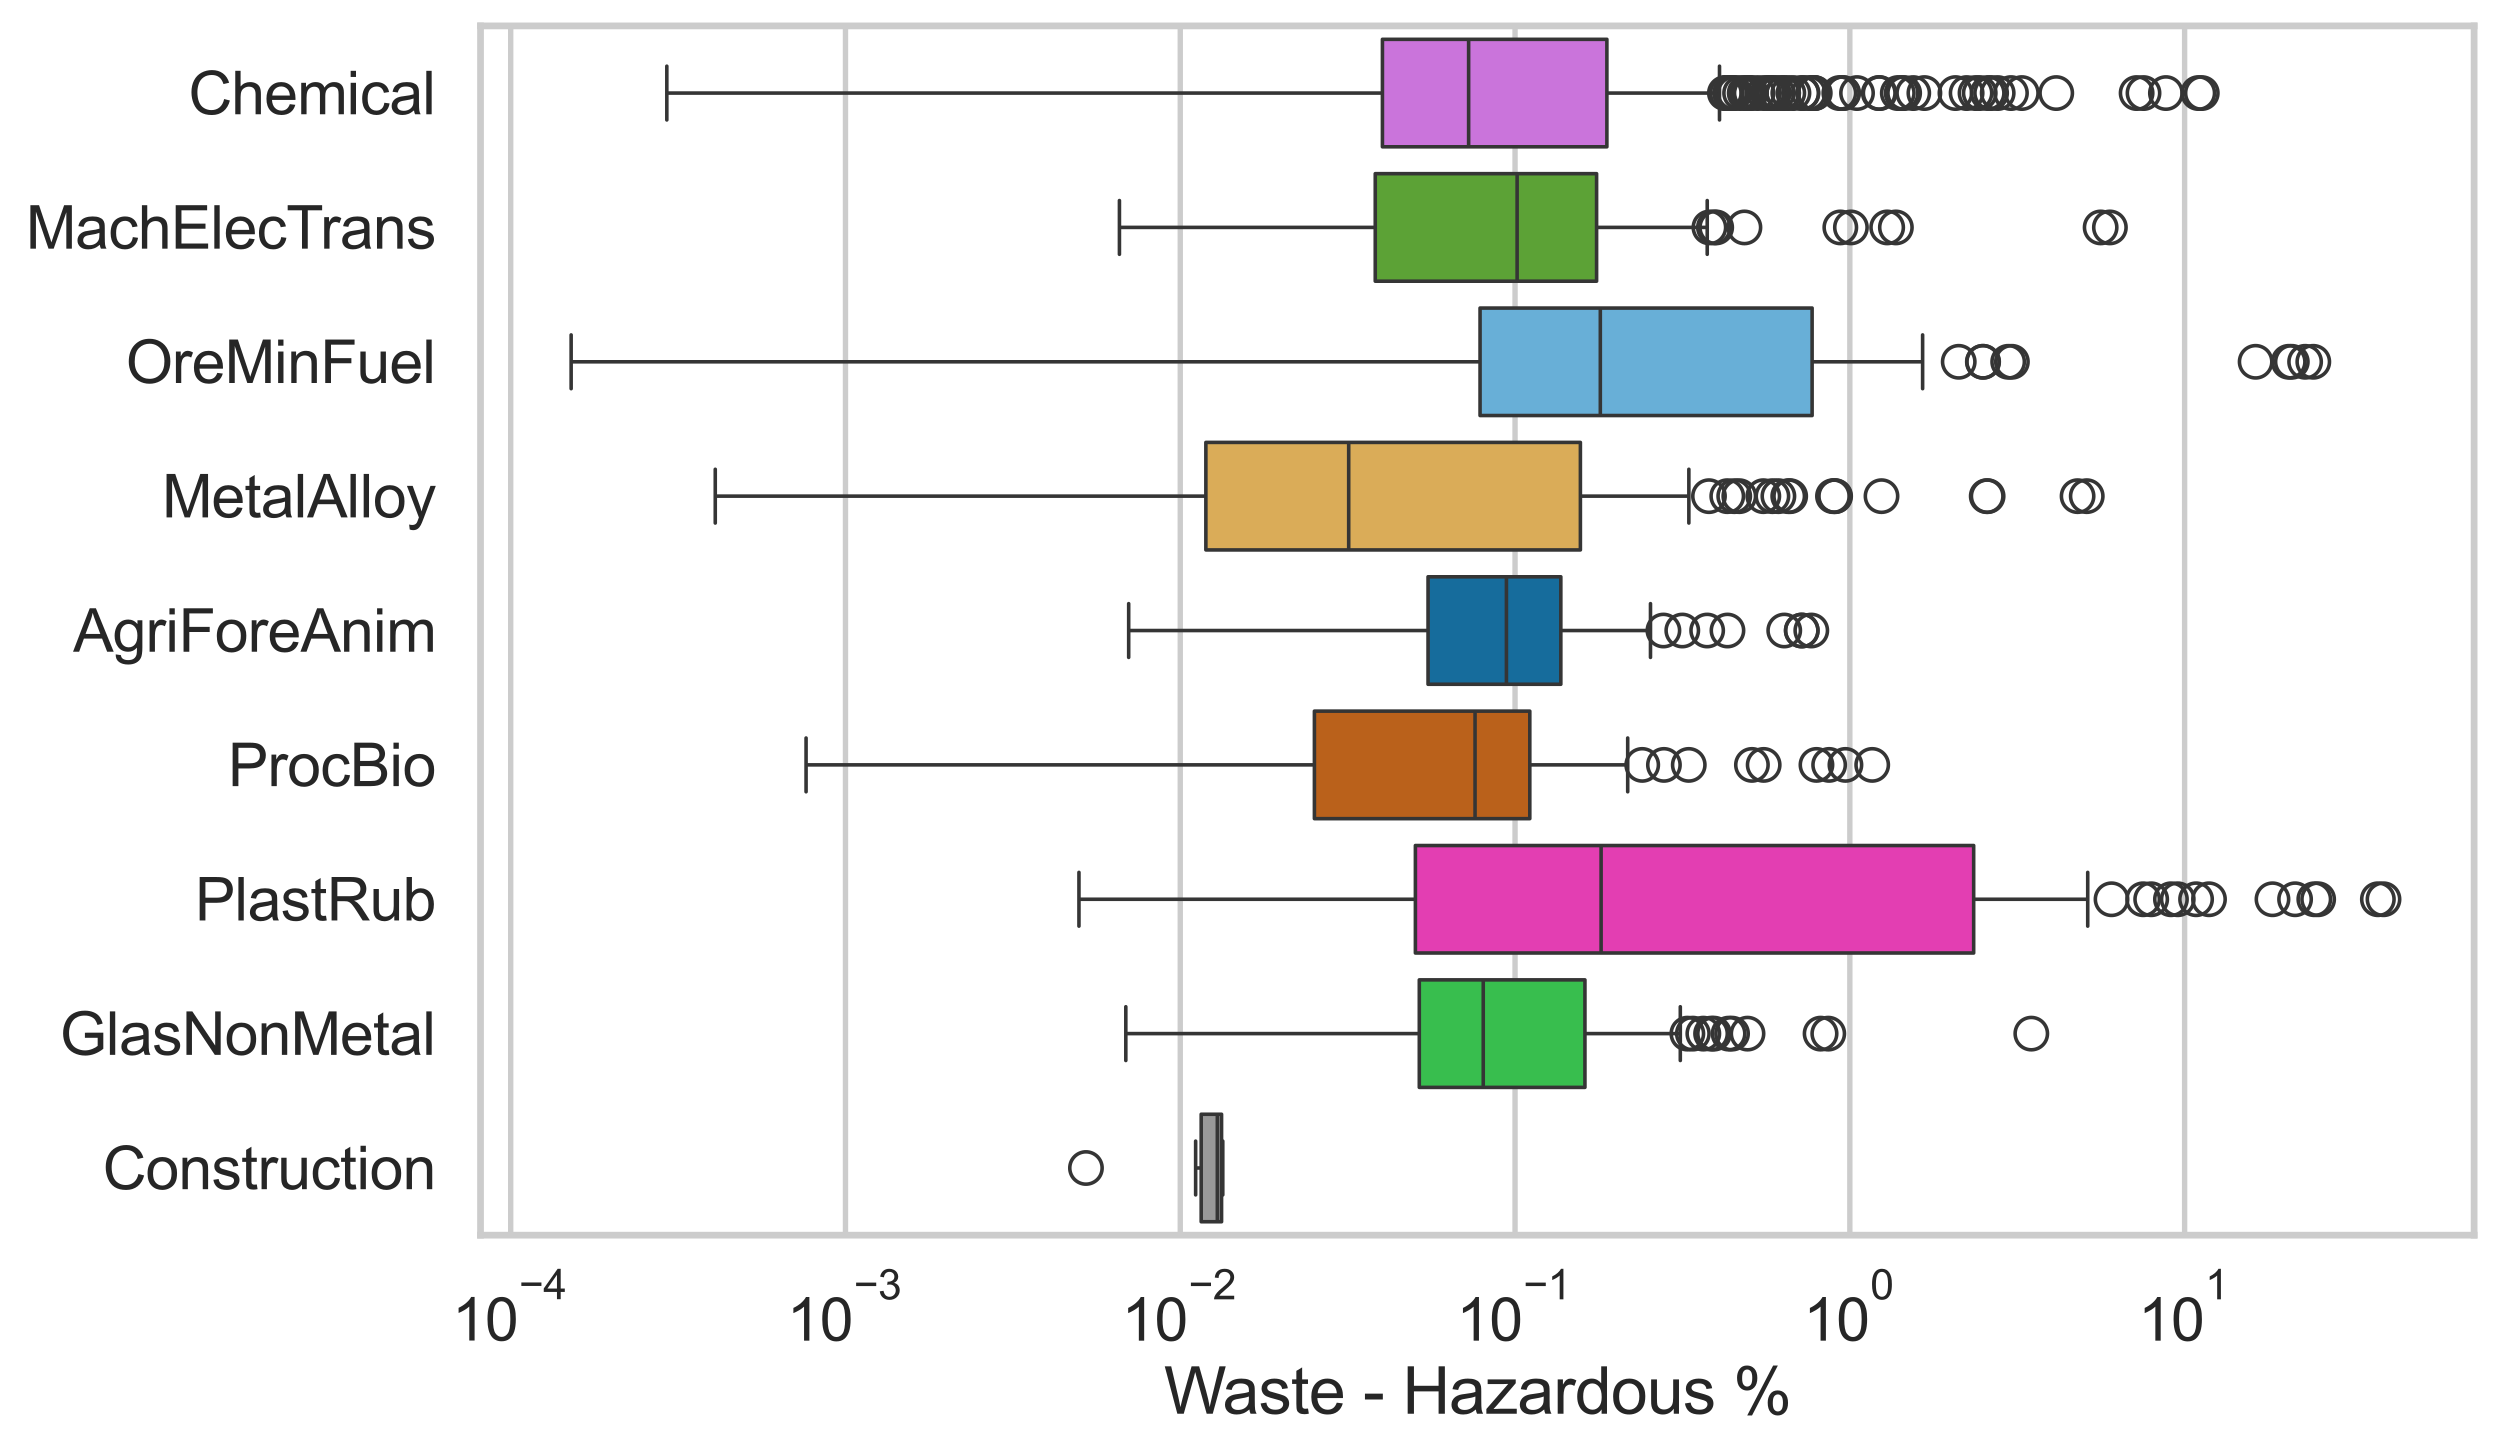 <?xml version="1.0" encoding="utf-8" standalone="no"?>
<!DOCTYPE svg PUBLIC "-//W3C//DTD SVG 1.1//EN"
  "http://www.w3.org/Graphics/SVG/1.1/DTD/svg11.dtd">
<svg xmlns:xlink="http://www.w3.org/1999/xlink" width="695.577pt" height="404.121pt" viewBox="0 0 695.577 404.121" xmlns="http://www.w3.org/2000/svg" version="1.1">
 <defs>
  <style type="text/css">*{stroke-linejoin: round; stroke-linecap: butt}</style>
 </defs>
 <g id="figure_1">
  <g id="patch_1">
   <path d="M 0 404.121 
L 695.577 404.121 
L 695.577 0 
L 0 0 
z
" style="fill: #ffffff"/>
  </g>
  <g id="axes_1">
   <g id="patch_2">
    <path d="M 133.697 343.665 
L 688.377 343.665 
L 688.377 7.2 
L 133.697 7.2 
z
" style="fill: #ffffff"/>
   </g>
   <g id="matplotlib.axis_1">
    <g id="xtick_1">
     <g id="line2d_1">
      <path d="M 142.09 343.665 
L 142.09 7.2 
" clip-path="url(#p2117c13303)" style="fill: none; stroke: #cccccc; stroke-width: 1.5; stroke-linecap: round"/>
     </g>
     <g id="text_1">
      <!-- $\mathdefault{10^{-4}}$ -->
      <g style="fill: #262626" transform="translate(125.755 373.015) scale(0.165 -0.165)">
       <defs>
        <path id="ArialMT-31" d="M 2384 0 
L 1822 0 
L 1822 3584 
Q 1619 3391 1289 3197 
Q 959 3003 697 2906 
L 697 3450 
Q 1169 3672 1522 3987 
Q 1875 4303 2022 4600 
L 2384 4600 
L 2384 0 
z
" transform="scale(0.016)"/>
        <path id="ArialMT-30" d="M 266 2259 
Q 266 3072 433 3567 
Q 600 4063 929 4331 
Q 1259 4600 1759 4600 
Q 2128 4600 2406 4451 
Q 2684 4303 2865 4023 
Q 3047 3744 3150 3342 
Q 3253 2941 3253 2259 
Q 3253 1453 3087 958 
Q 2922 463 2592 192 
Q 2263 -78 1759 -78 
Q 1097 -78 719 397 
Q 266 969 266 2259 
z
M 844 2259 
Q 844 1131 1108 757 
Q 1372 384 1759 384 
Q 2147 384 2411 759 
Q 2675 1134 2675 2259 
Q 2675 3391 2411 3762 
Q 2147 4134 1753 4134 
Q 1366 4134 1134 3806 
Q 844 3388 844 2259 
z
" transform="scale(0.016)"/>
        <path id="ArialMT-2212" d="M 3381 1997 
L 356 1997 
L 356 2522 
L 3381 2522 
L 3381 1997 
z
" transform="scale(0.016)"/>
        <path id="ArialMT-34" d="M 2069 0 
L 2069 1097 
L 81 1097 
L 81 1613 
L 2172 4581 
L 2631 4581 
L 2631 1613 
L 3250 1613 
L 3250 1097 
L 2631 1097 
L 2631 0 
L 2069 0 
z
M 2069 1613 
L 2069 3678 
L 634 1613 
L 2069 1613 
z
" transform="scale(0.016)"/>
       </defs>
       <use xlink:href="#ArialMT-31" transform="translate(0 0.202)"/>
       <use xlink:href="#ArialMT-30" transform="translate(55.615 0.202)"/>
       <use xlink:href="#ArialMT-2212" transform="translate(112.973 69.895) scale(0.7)"/>
       <use xlink:href="#ArialMT-34" transform="translate(153.852 69.895) scale(0.7)"/>
      </g>
     </g>
    </g>
    <g id="xtick_2">
     <g id="line2d_2">
      <path d="M 235.237 343.665 
L 235.237 7.2 
" clip-path="url(#p2117c13303)" style="fill: none; stroke: #cccccc; stroke-width: 1.5; stroke-linecap: round"/>
     </g>
     <g id="text_2">
      <!-- $\mathdefault{10^{-3}}$ -->
      <g style="fill: #262626" transform="translate(218.902 373.18) scale(0.165 -0.165)">
       <defs>
        <path id="ArialMT-33" d="M 269 1209 
L 831 1284 
Q 928 806 1161 595 
Q 1394 384 1728 384 
Q 2125 384 2398 659 
Q 2672 934 2672 1341 
Q 2672 1728 2419 1979 
Q 2166 2231 1775 2231 
Q 1616 2231 1378 2169 
L 1441 2663 
Q 1497 2656 1531 2656 
Q 1891 2656 2178 2843 
Q 2466 3031 2466 3422 
Q 2466 3731 2256 3934 
Q 2047 4138 1716 4138 
Q 1388 4138 1169 3931 
Q 950 3725 888 3313 
L 325 3413 
Q 428 3978 793 4289 
Q 1159 4600 1703 4600 
Q 2078 4600 2393 4439 
Q 2709 4278 2876 4000 
Q 3044 3722 3044 3409 
Q 3044 3113 2884 2869 
Q 2725 2625 2413 2481 
Q 2819 2388 3044 2092 
Q 3269 1797 3269 1353 
Q 3269 753 2831 336 
Q 2394 -81 1725 -81 
Q 1122 -81 723 278 
Q 325 638 269 1209 
z
" transform="scale(0.016)"/>
       </defs>
       <use xlink:href="#ArialMT-31" transform="translate(0 0.994)"/>
       <use xlink:href="#ArialMT-30" transform="translate(55.615 0.994)"/>
       <use xlink:href="#ArialMT-2212" transform="translate(112.973 70.688) scale(0.7)"/>
       <use xlink:href="#ArialMT-33" transform="translate(153.852 70.688) scale(0.7)"/>
      </g>
     </g>
    </g>
    <g id="xtick_3">
     <g id="line2d_3">
      <path d="M 328.385 343.665 
L 328.385 7.2 
" clip-path="url(#p2117c13303)" style="fill: none; stroke: #cccccc; stroke-width: 1.5; stroke-linecap: round"/>
     </g>
     <g id="text_3">
      <!-- $\mathdefault{10^{-2}}$ -->
      <g style="fill: #262626" transform="translate(312.05 373.18) scale(0.165 -0.165)">
       <defs>
        <path id="ArialMT-32" d="M 3222 541 
L 3222 0 
L 194 0 
Q 188 203 259 391 
Q 375 700 629 1000 
Q 884 1300 1366 1694 
Q 2113 2306 2375 2664 
Q 2638 3022 2638 3341 
Q 2638 3675 2398 3904 
Q 2159 4134 1775 4134 
Q 1369 4134 1125 3890 
Q 881 3647 878 3216 
L 300 3275 
Q 359 3922 746 4261 
Q 1134 4600 1788 4600 
Q 2447 4600 2831 4234 
Q 3216 3869 3216 3328 
Q 3216 3053 3103 2787 
Q 2991 2522 2730 2228 
Q 2469 1934 1863 1422 
Q 1356 997 1212 845 
Q 1069 694 975 541 
L 3222 541 
z
" transform="scale(0.016)"/>
       </defs>
       <use xlink:href="#ArialMT-31" transform="translate(0 0.994)"/>
       <use xlink:href="#ArialMT-30" transform="translate(55.615 0.994)"/>
       <use xlink:href="#ArialMT-2212" transform="translate(112.973 70.688) scale(0.7)"/>
       <use xlink:href="#ArialMT-32" transform="translate(153.852 70.688) scale(0.7)"/>
      </g>
     </g>
    </g>
    <g id="xtick_4">
     <g id="line2d_4">
      <path d="M 421.533 343.665 
L 421.533 7.2 
" clip-path="url(#p2117c13303)" style="fill: none; stroke: #cccccc; stroke-width: 1.5; stroke-linecap: round"/>
     </g>
     <g id="text_4">
      <!-- $\mathdefault{10^{-1}}$ -->
      <g style="fill: #262626" transform="translate(405.198 373.18) scale(0.165 -0.165)">
       <use xlink:href="#ArialMT-31" transform="translate(0 0.994)"/>
       <use xlink:href="#ArialMT-30" transform="translate(55.615 0.994)"/>
       <use xlink:href="#ArialMT-2212" transform="translate(112.973 70.688) scale(0.7)"/>
       <use xlink:href="#ArialMT-31" transform="translate(153.852 70.688) scale(0.7)"/>
      </g>
     </g>
    </g>
    <g id="xtick_5">
     <g id="line2d_5">
      <path d="M 514.68 343.665 
L 514.68 7.2 
" clip-path="url(#p2117c13303)" style="fill: none; stroke: #cccccc; stroke-width: 1.5; stroke-linecap: round"/>
     </g>
     <g id="text_5">
      <!-- $\mathdefault{10^{0}}$ -->
      <g style="fill: #262626" transform="translate(501.728 373.18) scale(0.165 -0.165)">
       <use xlink:href="#ArialMT-31" transform="translate(0 0.994)"/>
       <use xlink:href="#ArialMT-30" transform="translate(55.615 0.994)"/>
       <use xlink:href="#ArialMT-30" transform="translate(112.973 70.688) scale(0.7)"/>
      </g>
     </g>
    </g>
    <g id="xtick_6">
     <g id="line2d_6">
      <path d="M 607.828 343.665 
L 607.828 7.2 
" clip-path="url(#p2117c13303)" style="fill: none; stroke: #cccccc; stroke-width: 1.5; stroke-linecap: round"/>
     </g>
     <g id="text_6">
      <!-- $\mathdefault{10^{1}}$ -->
      <g style="fill: #262626" transform="translate(594.876 373.18) scale(0.165 -0.165)">
       <use xlink:href="#ArialMT-31" transform="translate(0 0.994)"/>
       <use xlink:href="#ArialMT-30" transform="translate(55.615 0.994)"/>
       <use xlink:href="#ArialMT-31" transform="translate(112.973 70.688) scale(0.7)"/>
      </g>
     </g>
    </g>
    <g id="xtick_7"/>
    <g id="xtick_8"/>
    <g id="xtick_9"/>
    <g id="xtick_10"/>
    <g id="xtick_11"/>
    <g id="xtick_12"/>
    <g id="xtick_13"/>
    <g id="xtick_14"/>
    <g id="xtick_15"/>
    <g id="xtick_16"/>
    <g id="xtick_17"/>
    <g id="xtick_18"/>
    <g id="xtick_19"/>
    <g id="xtick_20"/>
    <g id="xtick_21"/>
    <g id="xtick_22"/>
    <g id="xtick_23"/>
    <g id="xtick_24"/>
    <g id="xtick_25"/>
    <g id="xtick_26"/>
    <g id="xtick_27"/>
    <g id="xtick_28"/>
    <g id="xtick_29"/>
    <g id="xtick_30"/>
    <g id="xtick_31"/>
    <g id="xtick_32"/>
    <g id="xtick_33"/>
    <g id="xtick_34"/>
    <g id="xtick_35"/>
    <g id="xtick_36"/>
    <g id="xtick_37"/>
    <g id="xtick_38"/>
    <g id="xtick_39"/>
    <g id="xtick_40"/>
    <g id="xtick_41"/>
    <g id="xtick_42"/>
    <g id="xtick_43"/>
    <g id="xtick_44"/>
    <g id="xtick_45"/>
    <g id="xtick_46"/>
    <g id="xtick_47"/>
    <g id="xtick_48"/>
    <g id="xtick_49"/>
    <g id="xtick_50"/>
    <g id="xtick_51"/>
    <g id="xtick_52"/>
    <g id="xtick_53"/>
    <g id="text_7">
     <!-- Waste - Hazardous % -->
     <g style="fill: #262626" transform="translate(323.848 393.344) scale(0.18 -0.18)">
      <defs>
       <path id="ArialMT-57" d="M 1294 0 
L 78 4581 
L 700 4581 
L 1397 1578 
Q 1509 1106 1591 641 
Q 1766 1375 1797 1488 
L 2669 4581 
L 3400 4581 
L 4056 2263 
Q 4303 1400 4413 641 
Q 4500 1075 4641 1638 
L 5359 4581 
L 5969 4581 
L 4713 0 
L 4128 0 
L 3163 3491 
Q 3041 3928 3019 4028 
Q 2947 3713 2884 3491 
L 1913 0 
L 1294 0 
z
" transform="scale(0.016)"/>
       <path id="ArialMT-61" d="M 2588 409 
Q 2275 144 1986 34 
Q 1697 -75 1366 -75 
Q 819 -75 525 192 
Q 231 459 231 875 
Q 231 1119 342 1320 
Q 453 1522 633 1644 
Q 813 1766 1038 1828 
Q 1203 1872 1538 1913 
Q 2219 1994 2541 2106 
Q 2544 2222 2544 2253 
Q 2544 2597 2384 2738 
Q 2169 2928 1744 2928 
Q 1347 2928 1158 2789 
Q 969 2650 878 2297 
L 328 2372 
Q 403 2725 575 2942 
Q 747 3159 1072 3276 
Q 1397 3394 1825 3394 
Q 2250 3394 2515 3294 
Q 2781 3194 2906 3042 
Q 3031 2891 3081 2659 
Q 3109 2516 3109 2141 
L 3109 1391 
Q 3109 606 3145 398 
Q 3181 191 3288 0 
L 2700 0 
Q 2613 175 2588 409 
z
M 2541 1666 
Q 2234 1541 1622 1453 
Q 1275 1403 1131 1340 
Q 988 1278 909 1158 
Q 831 1038 831 891 
Q 831 666 1001 516 
Q 1172 366 1500 366 
Q 1825 366 2078 508 
Q 2331 650 2450 897 
Q 2541 1088 2541 1459 
L 2541 1666 
z
" transform="scale(0.016)"/>
       <path id="ArialMT-73" d="M 197 991 
L 753 1078 
Q 800 744 1014 566 
Q 1228 388 1613 388 
Q 2000 388 2187 545 
Q 2375 703 2375 916 
Q 2375 1106 2209 1216 
Q 2094 1291 1634 1406 
Q 1016 1563 777 1677 
Q 538 1791 414 1992 
Q 291 2194 291 2438 
Q 291 2659 392 2848 
Q 494 3038 669 3163 
Q 800 3259 1026 3326 
Q 1253 3394 1513 3394 
Q 1903 3394 2198 3281 
Q 2494 3169 2634 2976 
Q 2775 2784 2828 2463 
L 2278 2388 
Q 2241 2644 2061 2787 
Q 1881 2931 1553 2931 
Q 1166 2931 1000 2803 
Q 834 2675 834 2503 
Q 834 2394 903 2306 
Q 972 2216 1119 2156 
Q 1203 2125 1616 2013 
Q 2213 1853 2448 1751 
Q 2684 1650 2818 1456 
Q 2953 1263 2953 975 
Q 2953 694 2789 445 
Q 2625 197 2315 61 
Q 2006 -75 1616 -75 
Q 969 -75 630 194 
Q 291 463 197 991 
z
" transform="scale(0.016)"/>
       <path id="ArialMT-74" d="M 1650 503 
L 1731 6 
Q 1494 -44 1306 -44 
Q 1000 -44 831 53 
Q 663 150 594 308 
Q 525 466 525 972 
L 525 2881 
L 113 2881 
L 113 3319 
L 525 3319 
L 525 4141 
L 1084 4478 
L 1084 3319 
L 1650 3319 
L 1650 2881 
L 1084 2881 
L 1084 941 
Q 1084 700 1114 631 
Q 1144 563 1211 522 
Q 1278 481 1403 481 
Q 1497 481 1650 503 
z
" transform="scale(0.016)"/>
       <path id="ArialMT-65" d="M 2694 1069 
L 3275 997 
Q 3138 488 2766 206 
Q 2394 -75 1816 -75 
Q 1088 -75 661 373 
Q 234 822 234 1631 
Q 234 2469 665 2931 
Q 1097 3394 1784 3394 
Q 2450 3394 2872 2941 
Q 3294 2488 3294 1666 
Q 3294 1616 3291 1516 
L 816 1516 
Q 847 969 1125 678 
Q 1403 388 1819 388 
Q 2128 388 2347 550 
Q 2566 713 2694 1069 
z
M 847 1978 
L 2700 1978 
Q 2663 2397 2488 2606 
Q 2219 2931 1791 2931 
Q 1403 2931 1139 2672 
Q 875 2413 847 1978 
z
" transform="scale(0.016)"/>
       <path id="ArialMT-20" transform="scale(0.016)"/>
       <path id="ArialMT-2d" d="M 203 1375 
L 203 1941 
L 1931 1941 
L 1931 1375 
L 203 1375 
z
" transform="scale(0.016)"/>
       <path id="ArialMT-48" d="M 513 0 
L 513 4581 
L 1119 4581 
L 1119 2700 
L 3500 2700 
L 3500 4581 
L 4106 4581 
L 4106 0 
L 3500 0 
L 3500 2159 
L 1119 2159 
L 1119 0 
L 513 0 
z
" transform="scale(0.016)"/>
       <path id="ArialMT-7a" d="M 125 0 
L 125 456 
L 2238 2881 
Q 1878 2863 1603 2863 
L 250 2863 
L 250 3319 
L 2963 3319 
L 2963 2947 
L 1166 841 
L 819 456 
Q 1197 484 1528 484 
L 3063 484 
L 3063 0 
L 125 0 
z
" transform="scale(0.016)"/>
       <path id="ArialMT-72" d="M 416 0 
L 416 3319 
L 922 3319 
L 922 2816 
Q 1116 3169 1280 3281 
Q 1444 3394 1641 3394 
Q 1925 3394 2219 3213 
L 2025 2691 
Q 1819 2813 1613 2813 
Q 1428 2813 1281 2702 
Q 1134 2591 1072 2394 
Q 978 2094 978 1738 
L 978 0 
L 416 0 
z
" transform="scale(0.016)"/>
       <path id="ArialMT-64" d="M 2575 0 
L 2575 419 
Q 2259 -75 1647 -75 
Q 1250 -75 917 144 
Q 584 363 401 755 
Q 219 1147 219 1656 
Q 219 2153 384 2558 
Q 550 2963 881 3178 
Q 1213 3394 1622 3394 
Q 1922 3394 2156 3267 
Q 2391 3141 2538 2938 
L 2538 4581 
L 3097 4581 
L 3097 0 
L 2575 0 
z
M 797 1656 
Q 797 1019 1065 703 
Q 1334 388 1700 388 
Q 2069 388 2326 689 
Q 2584 991 2584 1609 
Q 2584 2291 2321 2609 
Q 2059 2928 1675 2928 
Q 1300 2928 1048 2622 
Q 797 2316 797 1656 
z
" transform="scale(0.016)"/>
       <path id="ArialMT-6f" d="M 213 1659 
Q 213 2581 725 3025 
Q 1153 3394 1769 3394 
Q 2453 3394 2887 2945 
Q 3322 2497 3322 1706 
Q 3322 1066 3130 698 
Q 2938 331 2570 128 
Q 2203 -75 1769 -75 
Q 1072 -75 642 372 
Q 213 819 213 1659 
z
M 791 1659 
Q 791 1022 1069 705 
Q 1347 388 1769 388 
Q 2188 388 2466 706 
Q 2744 1025 2744 1678 
Q 2744 2294 2464 2611 
Q 2184 2928 1769 2928 
Q 1347 2928 1069 2612 
Q 791 2297 791 1659 
z
" transform="scale(0.016)"/>
       <path id="ArialMT-75" d="M 2597 0 
L 2597 488 
Q 2209 -75 1544 -75 
Q 1250 -75 995 37 
Q 741 150 617 320 
Q 494 491 444 738 
Q 409 903 409 1263 
L 409 3319 
L 972 3319 
L 972 1478 
Q 972 1038 1006 884 
Q 1059 663 1231 536 
Q 1403 409 1656 409 
Q 1909 409 2131 539 
Q 2353 669 2445 892 
Q 2538 1116 2538 1541 
L 2538 3319 
L 3100 3319 
L 3100 0 
L 2597 0 
z
" transform="scale(0.016)"/>
       <path id="ArialMT-25" d="M 372 3481 
Q 372 3972 619 4315 
Q 866 4659 1334 4659 
Q 1766 4659 2048 4351 
Q 2331 4044 2331 3447 
Q 2331 2866 2045 2552 
Q 1759 2238 1341 2238 
Q 925 2238 648 2547 
Q 372 2856 372 3481 
z
M 1350 4272 
Q 1141 4272 1002 4090 
Q 863 3909 863 3425 
Q 863 2984 1003 2804 
Q 1144 2625 1350 2625 
Q 1563 2625 1702 2806 
Q 1841 2988 1841 3469 
Q 1841 3913 1700 4092 
Q 1559 4272 1350 4272 
z
M 1353 -169 
L 3859 4659 
L 4316 4659 
L 1819 -169 
L 1353 -169 
z
M 3334 1075 
Q 3334 1569 3581 1911 
Q 3828 2253 4300 2253 
Q 4731 2253 5014 1945 
Q 5297 1638 5297 1041 
Q 5297 459 5011 145 
Q 4725 -169 4303 -169 
Q 3888 -169 3611 142 
Q 3334 453 3334 1075 
z
M 4316 1866 
Q 4103 1866 3964 1684 
Q 3825 1503 3825 1019 
Q 3825 581 3965 400 
Q 4106 219 4313 219 
Q 4528 219 4667 400 
Q 4806 581 4806 1063 
Q 4806 1506 4665 1686 
Q 4525 1866 4316 1866 
z
" transform="scale(0.016)"/>
      </defs>
      <use xlink:href="#ArialMT-57"/>
      <use xlink:href="#ArialMT-61" transform="translate(90.635 0)"/>
      <use xlink:href="#ArialMT-73" transform="translate(146.25 0)"/>
      <use xlink:href="#ArialMT-74" transform="translate(196.25 0)"/>
      <use xlink:href="#ArialMT-65" transform="translate(224.033 0)"/>
      <use xlink:href="#ArialMT-20" transform="translate(279.648 0)"/>
      <use xlink:href="#ArialMT-2d" transform="translate(307.432 0)"/>
      <use xlink:href="#ArialMT-20" transform="translate(340.732 0)"/>
      <use xlink:href="#ArialMT-48" transform="translate(368.516 0)"/>
      <use xlink:href="#ArialMT-61" transform="translate(440.732 0)"/>
      <use xlink:href="#ArialMT-7a" transform="translate(496.348 0)"/>
      <use xlink:href="#ArialMT-61" transform="translate(546.348 0)"/>
      <use xlink:href="#ArialMT-72" transform="translate(601.963 0)"/>
      <use xlink:href="#ArialMT-64" transform="translate(635.264 0)"/>
      <use xlink:href="#ArialMT-6f" transform="translate(690.879 0)"/>
      <use xlink:href="#ArialMT-75" transform="translate(746.494 0)"/>
      <use xlink:href="#ArialMT-73" transform="translate(802.109 0)"/>
      <use xlink:href="#ArialMT-20" transform="translate(852.109 0)"/>
      <use xlink:href="#ArialMT-25" transform="translate(879.893 0)"/>
     </g>
    </g>
   </g>
   <g id="matplotlib.axis_2">
    <g id="ytick_1">
     <g id="text_8">
      <!-- Chemical -->
      <g style="fill: #262626" transform="translate(52.428 31.798) scale(0.165 -0.165)">
       <defs>
        <path id="ArialMT-43" d="M 3763 1606 
L 4369 1453 
Q 4178 706 3683 314 
Q 3188 -78 2472 -78 
Q 1731 -78 1267 223 
Q 803 525 561 1097 
Q 319 1669 319 2325 
Q 319 3041 592 3573 
Q 866 4106 1370 4382 
Q 1875 4659 2481 4659 
Q 3169 4659 3637 4309 
Q 4106 3959 4291 3325 
L 3694 3184 
Q 3534 3684 3231 3912 
Q 2928 4141 2469 4141 
Q 1941 4141 1586 3887 
Q 1231 3634 1087 3207 
Q 944 2781 944 2328 
Q 944 1744 1114 1308 
Q 1284 872 1643 656 
Q 2003 441 2422 441 
Q 2931 441 3284 734 
Q 3638 1028 3763 1606 
z
" transform="scale(0.016)"/>
        <path id="ArialMT-68" d="M 422 0 
L 422 4581 
L 984 4581 
L 984 2938 
Q 1378 3394 1978 3394 
Q 2347 3394 2619 3248 
Q 2891 3103 3008 2847 
Q 3125 2591 3125 2103 
L 3125 0 
L 2563 0 
L 2563 2103 
Q 2563 2525 2380 2717 
Q 2197 2909 1863 2909 
Q 1613 2909 1392 2779 
Q 1172 2650 1078 2428 
Q 984 2206 984 1816 
L 984 0 
L 422 0 
z
" transform="scale(0.016)"/>
        <path id="ArialMT-6d" d="M 422 0 
L 422 3319 
L 925 3319 
L 925 2853 
Q 1081 3097 1340 3245 
Q 1600 3394 1931 3394 
Q 2300 3394 2536 3241 
Q 2772 3088 2869 2813 
Q 3263 3394 3894 3394 
Q 4388 3394 4653 3120 
Q 4919 2847 4919 2278 
L 4919 0 
L 4359 0 
L 4359 2091 
Q 4359 2428 4304 2576 
Q 4250 2725 4106 2815 
Q 3963 2906 3769 2906 
Q 3419 2906 3187 2673 
Q 2956 2441 2956 1928 
L 2956 0 
L 2394 0 
L 2394 2156 
Q 2394 2531 2256 2718 
Q 2119 2906 1806 2906 
Q 1569 2906 1367 2781 
Q 1166 2656 1075 2415 
Q 984 2175 984 1722 
L 984 0 
L 422 0 
z
" transform="scale(0.016)"/>
        <path id="ArialMT-69" d="M 425 3934 
L 425 4581 
L 988 4581 
L 988 3934 
L 425 3934 
z
M 425 0 
L 425 3319 
L 988 3319 
L 988 0 
L 425 0 
z
" transform="scale(0.016)"/>
        <path id="ArialMT-63" d="M 2588 1216 
L 3141 1144 
Q 3050 572 2676 248 
Q 2303 -75 1759 -75 
Q 1078 -75 664 370 
Q 250 816 250 1647 
Q 250 2184 428 2587 
Q 606 2991 970 3192 
Q 1334 3394 1763 3394 
Q 2303 3394 2647 3120 
Q 2991 2847 3088 2344 
L 2541 2259 
Q 2463 2594 2264 2762 
Q 2066 2931 1784 2931 
Q 1359 2931 1093 2626 
Q 828 2322 828 1663 
Q 828 994 1084 691 
Q 1341 388 1753 388 
Q 2084 388 2306 591 
Q 2528 794 2588 1216 
z
" transform="scale(0.016)"/>
        <path id="ArialMT-6c" d="M 409 0 
L 409 4581 
L 972 4581 
L 972 0 
L 409 0 
z
" transform="scale(0.016)"/>
       </defs>
       <use xlink:href="#ArialMT-43"/>
       <use xlink:href="#ArialMT-68" transform="translate(72.217 0)"/>
       <use xlink:href="#ArialMT-65" transform="translate(127.832 0)"/>
       <use xlink:href="#ArialMT-6d" transform="translate(183.447 0)"/>
       <use xlink:href="#ArialMT-69" transform="translate(266.748 0)"/>
       <use xlink:href="#ArialMT-63" transform="translate(288.965 0)"/>
       <use xlink:href="#ArialMT-61" transform="translate(338.965 0)"/>
       <use xlink:href="#ArialMT-6c" transform="translate(394.58 0)"/>
      </g>
     </g>
    </g>
    <g id="ytick_2">
     <g id="text_9">
      <!-- MachElecTrans -->
      <g style="fill: #262626" transform="translate(7.2 69.183) scale(0.165 -0.165)">
       <defs>
        <path id="ArialMT-4d" d="M 475 0 
L 475 4581 
L 1388 4581 
L 2472 1338 
Q 2622 884 2691 659 
Q 2769 909 2934 1394 
L 4031 4581 
L 4847 4581 
L 4847 0 
L 4263 0 
L 4263 3834 
L 2931 0 
L 2384 0 
L 1059 3900 
L 1059 0 
L 475 0 
z
" transform="scale(0.016)"/>
        <path id="ArialMT-45" d="M 506 0 
L 506 4581 
L 3819 4581 
L 3819 4041 
L 1113 4041 
L 1113 2638 
L 3647 2638 
L 3647 2100 
L 1113 2100 
L 1113 541 
L 3925 541 
L 3925 0 
L 506 0 
z
" transform="scale(0.016)"/>
        <path id="ArialMT-54" d="M 1659 0 
L 1659 4041 
L 150 4041 
L 150 4581 
L 3781 4581 
L 3781 4041 
L 2266 4041 
L 2266 0 
L 1659 0 
z
" transform="scale(0.016)"/>
        <path id="ArialMT-6e" d="M 422 0 
L 422 3319 
L 928 3319 
L 928 2847 
Q 1294 3394 1984 3394 
Q 2284 3394 2536 3286 
Q 2788 3178 2913 3003 
Q 3038 2828 3088 2588 
Q 3119 2431 3119 2041 
L 3119 0 
L 2556 0 
L 2556 2019 
Q 2556 2363 2490 2533 
Q 2425 2703 2258 2804 
Q 2091 2906 1866 2906 
Q 1506 2906 1245 2678 
Q 984 2450 984 1813 
L 984 0 
L 422 0 
z
" transform="scale(0.016)"/>
       </defs>
       <use xlink:href="#ArialMT-4d"/>
       <use xlink:href="#ArialMT-61" transform="translate(83.301 0)"/>
       <use xlink:href="#ArialMT-63" transform="translate(138.916 0)"/>
       <use xlink:href="#ArialMT-68" transform="translate(188.916 0)"/>
       <use xlink:href="#ArialMT-45" transform="translate(244.531 0)"/>
       <use xlink:href="#ArialMT-6c" transform="translate(311.23 0)"/>
       <use xlink:href="#ArialMT-65" transform="translate(333.447 0)"/>
       <use xlink:href="#ArialMT-63" transform="translate(389.062 0)"/>
       <use xlink:href="#ArialMT-54" transform="translate(439.062 0)"/>
       <use xlink:href="#ArialMT-72" transform="translate(496.396 0)"/>
       <use xlink:href="#ArialMT-61" transform="translate(529.697 0)"/>
       <use xlink:href="#ArialMT-6e" transform="translate(585.312 0)"/>
       <use xlink:href="#ArialMT-73" transform="translate(640.928 0)"/>
      </g>
     </g>
    </g>
    <g id="ytick_3">
     <g id="text_10">
      <!-- OreMinFuel -->
      <g style="fill: #262626" transform="translate(35.013 106.568) scale(0.165 -0.165)">
       <defs>
        <path id="ArialMT-4f" d="M 309 2231 
Q 309 3372 921 4017 
Q 1534 4663 2503 4663 
Q 3138 4663 3647 4359 
Q 4156 4056 4423 3514 
Q 4691 2972 4691 2284 
Q 4691 1588 4409 1038 
Q 4128 488 3612 205 
Q 3097 -78 2500 -78 
Q 1853 -78 1343 234 
Q 834 547 571 1087 
Q 309 1628 309 2231 
z
M 934 2222 
Q 934 1394 1379 917 
Q 1825 441 2497 441 
Q 3181 441 3623 922 
Q 4066 1403 4066 2288 
Q 4066 2847 3877 3264 
Q 3688 3681 3323 3911 
Q 2959 4141 2506 4141 
Q 1863 4141 1398 3698 
Q 934 3256 934 2222 
z
" transform="scale(0.016)"/>
        <path id="ArialMT-46" d="M 525 0 
L 525 4581 
L 3616 4581 
L 3616 4041 
L 1131 4041 
L 1131 2622 
L 3281 2622 
L 3281 2081 
L 1131 2081 
L 1131 0 
L 525 0 
z
" transform="scale(0.016)"/>
       </defs>
       <use xlink:href="#ArialMT-4f"/>
       <use xlink:href="#ArialMT-72" transform="translate(77.783 0)"/>
       <use xlink:href="#ArialMT-65" transform="translate(111.084 0)"/>
       <use xlink:href="#ArialMT-4d" transform="translate(166.699 0)"/>
       <use xlink:href="#ArialMT-69" transform="translate(250 0)"/>
       <use xlink:href="#ArialMT-6e" transform="translate(272.217 0)"/>
       <use xlink:href="#ArialMT-46" transform="translate(327.832 0)"/>
       <use xlink:href="#ArialMT-75" transform="translate(388.916 0)"/>
       <use xlink:href="#ArialMT-65" transform="translate(444.531 0)"/>
       <use xlink:href="#ArialMT-6c" transform="translate(500.146 0)"/>
      </g>
     </g>
    </g>
    <g id="ytick_4">
     <g id="text_11">
      <!-- MetalAlloy -->
      <g style="fill: #262626" transform="translate(45.088 143.953) scale(0.165 -0.165)">
       <defs>
        <path id="ArialMT-41" d="M -9 0 
L 1750 4581 
L 2403 4581 
L 4278 0 
L 3588 0 
L 3053 1388 
L 1138 1388 
L 634 0 
L -9 0 
z
M 1313 1881 
L 2866 1881 
L 2388 3150 
Q 2169 3728 2063 4100 
Q 1975 3659 1816 3225 
L 1313 1881 
z
" transform="scale(0.016)"/>
        <path id="ArialMT-79" d="M 397 -1278 
L 334 -750 
Q 519 -800 656 -800 
Q 844 -800 956 -737 
Q 1069 -675 1141 -563 
Q 1194 -478 1313 -144 
Q 1328 -97 1363 -6 
L 103 3319 
L 709 3319 
L 1400 1397 
Q 1534 1031 1641 628 
Q 1738 1016 1872 1384 
L 2581 3319 
L 3144 3319 
L 1881 -56 
Q 1678 -603 1566 -809 
Q 1416 -1088 1222 -1217 
Q 1028 -1347 759 -1347 
Q 597 -1347 397 -1278 
z
" transform="scale(0.016)"/>
       </defs>
       <use xlink:href="#ArialMT-4d"/>
       <use xlink:href="#ArialMT-65" transform="translate(83.301 0)"/>
       <use xlink:href="#ArialMT-74" transform="translate(138.916 0)"/>
       <use xlink:href="#ArialMT-61" transform="translate(166.699 0)"/>
       <use xlink:href="#ArialMT-6c" transform="translate(222.314 0)"/>
       <use xlink:href="#ArialMT-41" transform="translate(244.531 0)"/>
       <use xlink:href="#ArialMT-6c" transform="translate(311.23 0)"/>
       <use xlink:href="#ArialMT-6c" transform="translate(333.447 0)"/>
       <use xlink:href="#ArialMT-6f" transform="translate(355.664 0)"/>
       <use xlink:href="#ArialMT-79" transform="translate(411.279 0)"/>
      </g>
     </g>
    </g>
    <g id="ytick_5">
     <g id="text_12">
      <!-- AgriForeAnim -->
      <g style="fill: #262626" transform="translate(20.341 181.337) scale(0.165 -0.165)">
       <defs>
        <path id="ArialMT-67" d="M 319 -275 
L 866 -356 
Q 900 -609 1056 -725 
Q 1266 -881 1628 -881 
Q 2019 -881 2231 -725 
Q 2444 -569 2519 -288 
Q 2563 -116 2559 434 
Q 2191 0 1641 0 
Q 956 0 581 494 
Q 206 988 206 1678 
Q 206 2153 378 2554 
Q 550 2956 876 3175 
Q 1203 3394 1644 3394 
Q 2231 3394 2613 2919 
L 2613 3319 
L 3131 3319 
L 3131 450 
Q 3131 -325 2973 -648 
Q 2816 -972 2473 -1159 
Q 2131 -1347 1631 -1347 
Q 1038 -1347 672 -1080 
Q 306 -813 319 -275 
z
M 784 1719 
Q 784 1066 1043 766 
Q 1303 466 1694 466 
Q 2081 466 2343 764 
Q 2606 1063 2606 1700 
Q 2606 2309 2336 2618 
Q 2066 2928 1684 2928 
Q 1309 2928 1046 2623 
Q 784 2319 784 1719 
z
" transform="scale(0.016)"/>
       </defs>
       <use xlink:href="#ArialMT-41"/>
       <use xlink:href="#ArialMT-67" transform="translate(66.699 0)"/>
       <use xlink:href="#ArialMT-72" transform="translate(122.314 0)"/>
       <use xlink:href="#ArialMT-69" transform="translate(155.615 0)"/>
       <use xlink:href="#ArialMT-46" transform="translate(177.832 0)"/>
       <use xlink:href="#ArialMT-6f" transform="translate(238.916 0)"/>
       <use xlink:href="#ArialMT-72" transform="translate(294.531 0)"/>
       <use xlink:href="#ArialMT-65" transform="translate(327.832 0)"/>
       <use xlink:href="#ArialMT-41" transform="translate(383.447 0)"/>
       <use xlink:href="#ArialMT-6e" transform="translate(450.146 0)"/>
       <use xlink:href="#ArialMT-69" transform="translate(505.762 0)"/>
       <use xlink:href="#ArialMT-6d" transform="translate(527.979 0)"/>
      </g>
     </g>
    </g>
    <g id="ytick_6">
     <g id="text_13">
      <!-- ProcBio -->
      <g style="fill: #262626" transform="translate(63.424 218.722) scale(0.165 -0.165)">
       <defs>
        <path id="ArialMT-50" d="M 494 0 
L 494 4581 
L 2222 4581 
Q 2678 4581 2919 4538 
Q 3256 4481 3484 4323 
Q 3713 4166 3852 3881 
Q 3991 3597 3991 3256 
Q 3991 2672 3619 2267 
Q 3247 1863 2275 1863 
L 1100 1863 
L 1100 0 
L 494 0 
z
M 1100 2403 
L 2284 2403 
Q 2872 2403 3119 2622 
Q 3366 2841 3366 3238 
Q 3366 3525 3220 3729 
Q 3075 3934 2838 4000 
Q 2684 4041 2272 4041 
L 1100 4041 
L 1100 2403 
z
" transform="scale(0.016)"/>
        <path id="ArialMT-42" d="M 469 0 
L 469 4581 
L 2188 4581 
Q 2713 4581 3030 4442 
Q 3347 4303 3526 4014 
Q 3706 3725 3706 3409 
Q 3706 3116 3547 2856 
Q 3388 2597 3066 2438 
Q 3481 2316 3704 2022 
Q 3928 1728 3928 1328 
Q 3928 1006 3792 729 
Q 3656 453 3456 303 
Q 3256 153 2954 76 
Q 2653 0 2216 0 
L 469 0 
z
M 1075 2656 
L 2066 2656 
Q 2469 2656 2644 2709 
Q 2875 2778 2992 2937 
Q 3109 3097 3109 3338 
Q 3109 3566 3000 3739 
Q 2891 3913 2687 3977 
Q 2484 4041 1991 4041 
L 1075 4041 
L 1075 2656 
z
M 1075 541 
L 2216 541 
Q 2509 541 2628 563 
Q 2838 600 2978 687 
Q 3119 775 3209 942 
Q 3300 1109 3300 1328 
Q 3300 1584 3169 1773 
Q 3038 1963 2805 2039 
Q 2572 2116 2134 2116 
L 1075 2116 
L 1075 541 
z
" transform="scale(0.016)"/>
       </defs>
       <use xlink:href="#ArialMT-50"/>
       <use xlink:href="#ArialMT-72" transform="translate(66.699 0)"/>
       <use xlink:href="#ArialMT-6f" transform="translate(100 0)"/>
       <use xlink:href="#ArialMT-63" transform="translate(155.615 0)"/>
       <use xlink:href="#ArialMT-42" transform="translate(205.615 0)"/>
       <use xlink:href="#ArialMT-69" transform="translate(272.314 0)"/>
       <use xlink:href="#ArialMT-6f" transform="translate(294.531 0)"/>
      </g>
     </g>
    </g>
    <g id="ytick_7">
     <g id="text_14">
      <!-- PlastRub -->
      <g style="fill: #262626" transform="translate(54.248 256.107) scale(0.165 -0.165)">
       <defs>
        <path id="ArialMT-52" d="M 503 0 
L 503 4581 
L 2534 4581 
Q 3147 4581 3465 4457 
Q 3784 4334 3975 4021 
Q 4166 3709 4166 3331 
Q 4166 2844 3850 2509 
Q 3534 2175 2875 2084 
Q 3116 1969 3241 1856 
Q 3506 1613 3744 1247 
L 4541 0 
L 3778 0 
L 3172 953 
Q 2906 1366 2734 1584 
Q 2563 1803 2427 1890 
Q 2291 1978 2150 2013 
Q 2047 2034 1813 2034 
L 1109 2034 
L 1109 0 
L 503 0 
z
M 1109 2559 
L 2413 2559 
Q 2828 2559 3062 2645 
Q 3297 2731 3419 2920 
Q 3541 3109 3541 3331 
Q 3541 3656 3305 3865 
Q 3069 4075 2559 4075 
L 1109 4075 
L 1109 2559 
z
" transform="scale(0.016)"/>
        <path id="ArialMT-62" d="M 941 0 
L 419 0 
L 419 4581 
L 981 4581 
L 981 2947 
Q 1338 3394 1891 3394 
Q 2197 3394 2470 3270 
Q 2744 3147 2920 2923 
Q 3097 2700 3197 2384 
Q 3297 2069 3297 1709 
Q 3297 856 2875 390 
Q 2453 -75 1863 -75 
Q 1275 -75 941 416 
L 941 0 
z
M 934 1684 
Q 934 1088 1097 822 
Q 1363 388 1816 388 
Q 2184 388 2453 708 
Q 2722 1028 2722 1663 
Q 2722 2313 2464 2622 
Q 2206 2931 1841 2931 
Q 1472 2931 1203 2611 
Q 934 2291 934 1684 
z
" transform="scale(0.016)"/>
       </defs>
       <use xlink:href="#ArialMT-50"/>
       <use xlink:href="#ArialMT-6c" transform="translate(66.699 0)"/>
       <use xlink:href="#ArialMT-61" transform="translate(88.916 0)"/>
       <use xlink:href="#ArialMT-73" transform="translate(144.531 0)"/>
       <use xlink:href="#ArialMT-74" transform="translate(194.531 0)"/>
       <use xlink:href="#ArialMT-52" transform="translate(222.314 0)"/>
       <use xlink:href="#ArialMT-75" transform="translate(294.531 0)"/>
       <use xlink:href="#ArialMT-62" transform="translate(350.146 0)"/>
      </g>
     </g>
    </g>
    <g id="ytick_8">
     <g id="text_15">
      <!-- GlasNonMetal -->
      <g style="fill: #262626" transform="translate(16.659 293.492) scale(0.165 -0.165)">
       <defs>
        <path id="ArialMT-47" d="M 2638 1797 
L 2638 2334 
L 4578 2338 
L 4578 638 
Q 4131 281 3656 101 
Q 3181 -78 2681 -78 
Q 2006 -78 1454 211 
Q 903 500 622 1047 
Q 341 1594 341 2269 
Q 341 2938 620 3517 
Q 900 4097 1425 4378 
Q 1950 4659 2634 4659 
Q 3131 4659 3532 4498 
Q 3934 4338 4162 4050 
Q 4391 3763 4509 3300 
L 3963 3150 
Q 3859 3500 3706 3700 
Q 3553 3900 3268 4020 
Q 2984 4141 2638 4141 
Q 2222 4141 1919 4014 
Q 1616 3888 1430 3681 
Q 1244 3475 1141 3228 
Q 966 2803 966 2306 
Q 966 1694 1177 1281 
Q 1388 869 1791 669 
Q 2194 469 2647 469 
Q 3041 469 3416 620 
Q 3791 772 3984 944 
L 3984 1797 
L 2638 1797 
z
" transform="scale(0.016)"/>
        <path id="ArialMT-4e" d="M 488 0 
L 488 4581 
L 1109 4581 
L 3516 984 
L 3516 4581 
L 4097 4581 
L 4097 0 
L 3475 0 
L 1069 3600 
L 1069 0 
L 488 0 
z
" transform="scale(0.016)"/>
       </defs>
       <use xlink:href="#ArialMT-47"/>
       <use xlink:href="#ArialMT-6c" transform="translate(77.783 0)"/>
       <use xlink:href="#ArialMT-61" transform="translate(100 0)"/>
       <use xlink:href="#ArialMT-73" transform="translate(155.615 0)"/>
       <use xlink:href="#ArialMT-4e" transform="translate(205.615 0)"/>
       <use xlink:href="#ArialMT-6f" transform="translate(277.832 0)"/>
       <use xlink:href="#ArialMT-6e" transform="translate(333.447 0)"/>
       <use xlink:href="#ArialMT-4d" transform="translate(389.062 0)"/>
       <use xlink:href="#ArialMT-65" transform="translate(472.363 0)"/>
       <use xlink:href="#ArialMT-74" transform="translate(527.979 0)"/>
       <use xlink:href="#ArialMT-61" transform="translate(555.762 0)"/>
       <use xlink:href="#ArialMT-6c" transform="translate(611.377 0)"/>
      </g>
     </g>
    </g>
    <g id="ytick_9">
     <g id="text_16">
      <!-- Construction -->
      <g style="fill: #262626" transform="translate(28.575 330.877) scale(0.165 -0.165)">
       <use xlink:href="#ArialMT-43"/>
       <use xlink:href="#ArialMT-6f" transform="translate(72.217 0)"/>
       <use xlink:href="#ArialMT-6e" transform="translate(127.832 0)"/>
       <use xlink:href="#ArialMT-73" transform="translate(183.447 0)"/>
       <use xlink:href="#ArialMT-74" transform="translate(233.447 0)"/>
       <use xlink:href="#ArialMT-72" transform="translate(261.23 0)"/>
       <use xlink:href="#ArialMT-75" transform="translate(294.531 0)"/>
       <use xlink:href="#ArialMT-63" transform="translate(350.146 0)"/>
       <use xlink:href="#ArialMT-74" transform="translate(400.146 0)"/>
       <use xlink:href="#ArialMT-69" transform="translate(427.93 0)"/>
       <use xlink:href="#ArialMT-6f" transform="translate(450.146 0)"/>
       <use xlink:href="#ArialMT-6e" transform="translate(505.762 0)"/>
      </g>
     </g>
    </g>
   </g>
   <g id="patch_3">
    <path d="M 384.634 10.938 
L 384.634 40.846 
L 447.083 40.846 
L 447.083 10.938 
L 384.634 10.938 
z
" clip-path="url(#p2117c13303)" style="fill: #ca74db; stroke: #353535; stroke-linejoin: miter"/>
   </g>
   <g id="line2d_7">
    <path d="M 384.634 25.892 
L 185.53 25.892 
" clip-path="url(#p2117c13303)" style="fill: none; stroke: #353535"/>
   </g>
   <g id="line2d_8">
    <path d="M 447.083 25.892 
L 478.418 25.892 
" clip-path="url(#p2117c13303)" style="fill: none; stroke: #353535"/>
   </g>
   <g id="line2d_9">
    <path d="M 185.53 18.415 
L 185.53 33.369 
" clip-path="url(#p2117c13303)" style="fill: none; stroke: #353535; stroke-linecap: round"/>
   </g>
   <g id="line2d_10">
    <path d="M 478.418 18.415 
L 478.418 33.369 
" clip-path="url(#p2117c13303)" style="fill: none; stroke: #353535; stroke-linecap: round"/>
   </g>
   <g id="line2d_11">
    <defs>
     <path id="mb7e7d2570d" d="M 0 4.5 
C 1.193 4.5 2.338 4.026 3.182 3.182 
C 4.026 2.338 4.5 1.193 4.5 0 
C 4.5 -1.193 4.026 -2.338 3.182 -3.182 
C 2.338 -4.026 1.193 -4.5 0 -4.5 
C -1.193 -4.5 -2.338 -4.026 -3.182 -3.182 
C -4.026 -2.338 -4.5 -1.193 -4.5 0 
C -4.5 1.193 -4.026 2.338 -3.182 3.182 
C -2.338 4.026 -1.193 4.5 0 4.5 
z
" style="stroke: #353535"/>
    </defs>
    <g clip-path="url(#p2117c13303)">
     <use xlink:href="#mb7e7d2570d" x="602.625" y="25.892" style="fill-opacity: 0; stroke: #353535"/>
     <use xlink:href="#mb7e7d2570d" x="492.356" y="25.892" style="fill-opacity: 0; stroke: #353535"/>
     <use xlink:href="#mb7e7d2570d" x="496.125" y="25.892" style="fill-opacity: 0; stroke: #353535"/>
     <use xlink:href="#mb7e7d2570d" x="482.58" y="25.892" style="fill-opacity: 0; stroke: #353535"/>
     <use xlink:href="#mb7e7d2570d" x="529.789" y="25.892" style="fill-opacity: 0; stroke: #353535"/>
     <use xlink:href="#mb7e7d2570d" x="553.987" y="25.892" style="fill-opacity: 0; stroke: #353535"/>
     <use xlink:href="#mb7e7d2570d" x="488.995" y="25.892" style="fill-opacity: 0; stroke: #353535"/>
     <use xlink:href="#mb7e7d2570d" x="481.362" y="25.892" style="fill-opacity: 0; stroke: #353535"/>
     <use xlink:href="#mb7e7d2570d" x="516.681" y="25.892" style="fill-opacity: 0; stroke: #353535"/>
     <use xlink:href="#mb7e7d2570d" x="555.819" y="25.892" style="fill-opacity: 0; stroke: #353535"/>
     <use xlink:href="#mb7e7d2570d" x="504.414" y="25.892" style="fill-opacity: 0; stroke: #353535"/>
     <use xlink:href="#mb7e7d2570d" x="547.173" y="25.892" style="fill-opacity: 0; stroke: #353535"/>
     <use xlink:href="#mb7e7d2570d" x="549.655" y="25.892" style="fill-opacity: 0; stroke: #353535"/>
     <use xlink:href="#mb7e7d2570d" x="559.512" y="25.892" style="fill-opacity: 0; stroke: #353535"/>
     <use xlink:href="#mb7e7d2570d" x="504.669" y="25.892" style="fill-opacity: 0; stroke: #353535"/>
     <use xlink:href="#mb7e7d2570d" x="529.1" y="25.892" style="fill-opacity: 0; stroke: #353535"/>
     <use xlink:href="#mb7e7d2570d" x="492.821" y="25.892" style="fill-opacity: 0; stroke: #353535"/>
     <use xlink:href="#mb7e7d2570d" x="485.937" y="25.892" style="fill-opacity: 0; stroke: #353535"/>
     <use xlink:href="#mb7e7d2570d" x="501.504" y="25.892" style="fill-opacity: 0; stroke: #353535"/>
     <use xlink:href="#mb7e7d2570d" x="501.44" y="25.892" style="fill-opacity: 0; stroke: #353535"/>
     <use xlink:href="#mb7e7d2570d" x="503.259" y="25.892" style="fill-opacity: 0; stroke: #353535"/>
     <use xlink:href="#mb7e7d2570d" x="611.642" y="25.892" style="fill-opacity: 0; stroke: #353535"/>
     <use xlink:href="#mb7e7d2570d" x="491.762" y="25.892" style="fill-opacity: 0; stroke: #353535"/>
     <use xlink:href="#mb7e7d2570d" x="482.135" y="25.892" style="fill-opacity: 0; stroke: #353535"/>
     <use xlink:href="#mb7e7d2570d" x="494.582" y="25.892" style="fill-opacity: 0; stroke: #353535"/>
     <use xlink:href="#mb7e7d2570d" x="497.567" y="25.892" style="fill-opacity: 0; stroke: #353535"/>
     <use xlink:href="#mb7e7d2570d" x="512.823" y="25.892" style="fill-opacity: 0; stroke: #353535"/>
     <use xlink:href="#mb7e7d2570d" x="486.239" y="25.892" style="fill-opacity: 0; stroke: #353535"/>
     <use xlink:href="#mb7e7d2570d" x="528.027" y="25.892" style="fill-opacity: 0; stroke: #353535"/>
     <use xlink:href="#mb7e7d2570d" x="481.941" y="25.892" style="fill-opacity: 0; stroke: #353535"/>
     <use xlink:href="#mb7e7d2570d" x="532.323" y="25.892" style="fill-opacity: 0; stroke: #353535"/>
     <use xlink:href="#mb7e7d2570d" x="479.92" y="25.892" style="fill-opacity: 0; stroke: #353535"/>
     <use xlink:href="#mb7e7d2570d" x="480.281" y="25.892" style="fill-opacity: 0; stroke: #353535"/>
     <use xlink:href="#mb7e7d2570d" x="535.426" y="25.892" style="fill-opacity: 0; stroke: #353535"/>
     <use xlink:href="#mb7e7d2570d" x="484.147" y="25.892" style="fill-opacity: 0; stroke: #353535"/>
     <use xlink:href="#mb7e7d2570d" x="612.603" y="25.892" style="fill-opacity: 0; stroke: #353535"/>
     <use xlink:href="#mb7e7d2570d" x="485.431" y="25.892" style="fill-opacity: 0; stroke: #353535"/>
     <use xlink:href="#mb7e7d2570d" x="487.108" y="25.892" style="fill-opacity: 0; stroke: #353535"/>
     <use xlink:href="#mb7e7d2570d" x="498.991" y="25.892" style="fill-opacity: 0; stroke: #353535"/>
     <use xlink:href="#mb7e7d2570d" x="504.915" y="25.892" style="fill-opacity: 0; stroke: #353535"/>
     <use xlink:href="#mb7e7d2570d" x="480.424" y="25.892" style="fill-opacity: 0; stroke: #353535"/>
     <use xlink:href="#mb7e7d2570d" x="572.109" y="25.892" style="fill-opacity: 0; stroke: #353535"/>
     <use xlink:href="#mb7e7d2570d" x="496.125" y="25.892" style="fill-opacity: 0; stroke: #353535"/>
     <use xlink:href="#mb7e7d2570d" x="486.336" y="25.892" style="fill-opacity: 0; stroke: #353535"/>
     <use xlink:href="#mb7e7d2570d" x="550.821" y="25.892" style="fill-opacity: 0; stroke: #353535"/>
     <use xlink:href="#mb7e7d2570d" x="544.069" y="25.892" style="fill-opacity: 0; stroke: #353535"/>
     <use xlink:href="#mb7e7d2570d" x="594.473" y="25.892" style="fill-opacity: 0; stroke: #353535"/>
     <use xlink:href="#mb7e7d2570d" x="562.536" y="25.892" style="fill-opacity: 0; stroke: #353535"/>
     <use xlink:href="#mb7e7d2570d" x="493.544" y="25.892" style="fill-opacity: 0; stroke: #353535"/>
     <use xlink:href="#mb7e7d2570d" x="522.953" y="25.892" style="fill-opacity: 0; stroke: #353535"/>
     <use xlink:href="#mb7e7d2570d" x="522.744" y="25.892" style="fill-opacity: 0; stroke: #353535"/>
     <use xlink:href="#mb7e7d2570d" x="490.811" y="25.892" style="fill-opacity: 0; stroke: #353535"/>
     <use xlink:href="#mb7e7d2570d" x="486.958" y="25.892" style="fill-opacity: 0; stroke: #353535"/>
     <use xlink:href="#mb7e7d2570d" x="511.763" y="25.892" style="fill-opacity: 0; stroke: #353535"/>
     <use xlink:href="#mb7e7d2570d" x="596.389" y="25.892" style="fill-opacity: 0; stroke: #353535"/>
     <use xlink:href="#mb7e7d2570d" x="504.664" y="25.892" style="fill-opacity: 0; stroke: #353535"/>
     <use xlink:href="#mb7e7d2570d" x="553.038" y="25.892" style="fill-opacity: 0; stroke: #353535"/>
     <use xlink:href="#mb7e7d2570d" x="512.701" y="25.892" style="fill-opacity: 0; stroke: #353535"/>
     <use xlink:href="#mb7e7d2570d" x="481.813" y="25.892" style="fill-opacity: 0; stroke: #353535"/>
    </g>
   </g>
   <g id="patch_4">
    <path d="M 382.637 48.323 
L 382.637 78.231 
L 444.221 78.231 
L 444.221 48.323 
L 382.637 48.323 
z
" clip-path="url(#p2117c13303)" style="fill: #5ca236; stroke: #353535; stroke-linejoin: miter"/>
   </g>
   <g id="line2d_12">
    <path d="M 382.637 63.277 
L 311.46 63.277 
" clip-path="url(#p2117c13303)" style="fill: none; stroke: #353535"/>
   </g>
   <g id="line2d_13">
    <path d="M 444.221 63.277 
L 475.003 63.277 
" clip-path="url(#p2117c13303)" style="fill: none; stroke: #353535"/>
   </g>
   <g id="line2d_14">
    <path d="M 311.46 55.8 
L 311.46 70.754 
" clip-path="url(#p2117c13303)" style="fill: none; stroke: #353535; stroke-linecap: round"/>
   </g>
   <g id="line2d_15">
    <path d="M 475.003 55.8 
L 475.003 70.754 
" clip-path="url(#p2117c13303)" style="fill: none; stroke: #353535; stroke-linecap: round"/>
   </g>
   <g id="line2d_16">
    <g clip-path="url(#p2117c13303)">
     <use xlink:href="#mb7e7d2570d" x="527.491" y="63.277" style="fill-opacity: 0; stroke: #353535"/>
     <use xlink:href="#mb7e7d2570d" x="477.497" y="63.277" style="fill-opacity: 0; stroke: #353535"/>
     <use xlink:href="#mb7e7d2570d" x="512.036" y="63.277" style="fill-opacity: 0; stroke: #353535"/>
     <use xlink:href="#mb7e7d2570d" x="476.863" y="63.277" style="fill-opacity: 0; stroke: #353535"/>
     <use xlink:href="#mb7e7d2570d" x="587.037" y="63.277" style="fill-opacity: 0; stroke: #353535"/>
     <use xlink:href="#mb7e7d2570d" x="584.462" y="63.277" style="fill-opacity: 0; stroke: #353535"/>
     <use xlink:href="#mb7e7d2570d" x="475.617" y="63.277" style="fill-opacity: 0; stroke: #353535"/>
     <use xlink:href="#mb7e7d2570d" x="485.355" y="63.277" style="fill-opacity: 0; stroke: #353535"/>
     <use xlink:href="#mb7e7d2570d" x="525.074" y="63.277" style="fill-opacity: 0; stroke: #353535"/>
     <use xlink:href="#mb7e7d2570d" x="514.979" y="63.277" style="fill-opacity: 0; stroke: #353535"/>
    </g>
   </g>
   <g id="patch_5">
    <path d="M 411.797 85.708 
L 411.797 115.616 
L 504.186 115.616 
L 504.186 85.708 
L 411.797 85.708 
z
" clip-path="url(#p2117c13303)" style="fill: #68afd7; stroke: #353535; stroke-linejoin: miter"/>
   </g>
   <g id="line2d_17">
    <path d="M 411.797 100.662 
L 158.91 100.662 
" clip-path="url(#p2117c13303)" style="fill: none; stroke: #353535"/>
   </g>
   <g id="line2d_18">
    <path d="M 504.186 100.662 
L 534.932 100.662 
" clip-path="url(#p2117c13303)" style="fill: none; stroke: #353535"/>
   </g>
   <g id="line2d_19">
    <path d="M 158.91 93.185 
L 158.91 108.139 
" clip-path="url(#p2117c13303)" style="fill: none; stroke: #353535; stroke-linecap: round"/>
   </g>
   <g id="line2d_20">
    <path d="M 534.932 93.185 
L 534.932 108.139 
" clip-path="url(#p2117c13303)" style="fill: none; stroke: #353535; stroke-linecap: round"/>
   </g>
   <g id="line2d_21">
    <g clip-path="url(#p2117c13303)">
     <use xlink:href="#mb7e7d2570d" x="643.633" y="100.662" style="fill-opacity: 0; stroke: #353535"/>
     <use xlink:href="#mb7e7d2570d" x="636.79" y="100.662" style="fill-opacity: 0; stroke: #353535"/>
     <use xlink:href="#mb7e7d2570d" x="551.691" y="100.662" style="fill-opacity: 0; stroke: #353535"/>
     <use xlink:href="#mb7e7d2570d" x="559.772" y="100.662" style="fill-opacity: 0; stroke: #353535"/>
     <use xlink:href="#mb7e7d2570d" x="558.739" y="100.662" style="fill-opacity: 0; stroke: #353535"/>
     <use xlink:href="#mb7e7d2570d" x="544.978" y="100.662" style="fill-opacity: 0; stroke: #353535"/>
     <use xlink:href="#mb7e7d2570d" x="627.584" y="100.662" style="fill-opacity: 0; stroke: #353535"/>
     <use xlink:href="#mb7e7d2570d" x="641.354" y="100.662" style="fill-opacity: 0; stroke: #353535"/>
     <use xlink:href="#mb7e7d2570d" x="551.767" y="100.662" style="fill-opacity: 0; stroke: #353535"/>
     <use xlink:href="#mb7e7d2570d" x="637.651" y="100.662" style="fill-opacity: 0; stroke: #353535"/>
    </g>
   </g>
   <g id="patch_6">
    <path d="M 335.508 123.093 
L 335.508 153.001 
L 439.713 153.001 
L 439.713 123.093 
L 335.508 123.093 
z
" clip-path="url(#p2117c13303)" style="fill: #daac58; stroke: #353535; stroke-linejoin: miter"/>
   </g>
   <g id="line2d_22">
    <path d="M 335.508 138.047 
L 199.008 138.047 
" clip-path="url(#p2117c13303)" style="fill: none; stroke: #353535"/>
   </g>
   <g id="line2d_23">
    <path d="M 439.713 138.047 
L 469.893 138.047 
" clip-path="url(#p2117c13303)" style="fill: none; stroke: #353535"/>
   </g>
   <g id="line2d_24">
    <path d="M 199.008 130.57 
L 199.008 145.524 
" clip-path="url(#p2117c13303)" style="fill: none; stroke: #353535; stroke-linecap: round"/>
   </g>
   <g id="line2d_25">
    <path d="M 469.893 130.57 
L 469.893 145.524 
" clip-path="url(#p2117c13303)" style="fill: none; stroke: #353535; stroke-linecap: round"/>
   </g>
   <g id="line2d_26">
    <g clip-path="url(#p2117c13303)">
     <use xlink:href="#mb7e7d2570d" x="498.083" y="138.047" style="fill-opacity: 0; stroke: #353535"/>
     <use xlink:href="#mb7e7d2570d" x="483.931" y="138.047" style="fill-opacity: 0; stroke: #353535"/>
     <use xlink:href="#mb7e7d2570d" x="497.545" y="138.047" style="fill-opacity: 0; stroke: #353535"/>
     <use xlink:href="#mb7e7d2570d" x="510.586" y="138.047" style="fill-opacity: 0; stroke: #353535"/>
     <use xlink:href="#mb7e7d2570d" x="552.77" y="138.047" style="fill-opacity: 0; stroke: #353535"/>
     <use xlink:href="#mb7e7d2570d" x="490.61" y="138.047" style="fill-opacity: 0; stroke: #353535"/>
     <use xlink:href="#mb7e7d2570d" x="493.14" y="138.047" style="fill-opacity: 0; stroke: #353535"/>
     <use xlink:href="#mb7e7d2570d" x="509.992" y="138.047" style="fill-opacity: 0; stroke: #353535"/>
     <use xlink:href="#mb7e7d2570d" x="494.804" y="138.047" style="fill-opacity: 0; stroke: #353535"/>
     <use xlink:href="#mb7e7d2570d" x="553.014" y="138.047" style="fill-opacity: 0; stroke: #353535"/>
     <use xlink:href="#mb7e7d2570d" x="510.438" y="138.047" style="fill-opacity: 0; stroke: #353535"/>
     <use xlink:href="#mb7e7d2570d" x="475.489" y="138.047" style="fill-opacity: 0; stroke: #353535"/>
     <use xlink:href="#mb7e7d2570d" x="480.579" y="138.047" style="fill-opacity: 0; stroke: #353535"/>
     <use xlink:href="#mb7e7d2570d" x="482.519" y="138.047" style="fill-opacity: 0; stroke: #353535"/>
     <use xlink:href="#mb7e7d2570d" x="523.493" y="138.047" style="fill-opacity: 0; stroke: #353535"/>
     <use xlink:href="#mb7e7d2570d" x="580.598" y="138.047" style="fill-opacity: 0; stroke: #353535"/>
     <use xlink:href="#mb7e7d2570d" x="578.049" y="138.047" style="fill-opacity: 0; stroke: #353535"/>
    </g>
   </g>
   <g id="patch_7">
    <path d="M 397.327 160.478 
L 397.327 190.386 
L 434.27 190.386 
L 434.27 160.478 
L 397.327 160.478 
z
" clip-path="url(#p2117c13303)" style="fill: #166c9c; stroke: #353535; stroke-linejoin: miter"/>
   </g>
   <g id="line2d_27">
    <path d="M 397.327 175.432 
L 314.035 175.432 
" clip-path="url(#p2117c13303)" style="fill: none; stroke: #353535"/>
   </g>
   <g id="line2d_28">
    <path d="M 434.27 175.432 
L 459.216 175.432 
" clip-path="url(#p2117c13303)" style="fill: none; stroke: #353535"/>
   </g>
   <g id="line2d_29">
    <path d="M 314.035 167.955 
L 314.035 182.909 
" clip-path="url(#p2117c13303)" style="fill: none; stroke: #353535; stroke-linecap: round"/>
   </g>
   <g id="line2d_30">
    <path d="M 459.216 167.955 
L 459.216 182.909 
" clip-path="url(#p2117c13303)" style="fill: none; stroke: #353535; stroke-linecap: round"/>
   </g>
   <g id="line2d_31">
    <g clip-path="url(#p2117c13303)">
     <use xlink:href="#mb7e7d2570d" x="468.064" y="175.432" style="fill-opacity: 0; stroke: #353535"/>
     <use xlink:href="#mb7e7d2570d" x="480.634" y="175.432" style="fill-opacity: 0; stroke: #353535"/>
     <use xlink:href="#mb7e7d2570d" x="496.431" y="175.432" style="fill-opacity: 0; stroke: #353535"/>
     <use xlink:href="#mb7e7d2570d" x="503.958" y="175.432" style="fill-opacity: 0; stroke: #353535"/>
     <use xlink:href="#mb7e7d2570d" x="462.814" y="175.432" style="fill-opacity: 0; stroke: #353535"/>
     <use xlink:href="#mb7e7d2570d" x="501.302" y="175.432" style="fill-opacity: 0; stroke: #353535"/>
     <use xlink:href="#mb7e7d2570d" x="474.985" y="175.432" style="fill-opacity: 0; stroke: #353535"/>
     <use xlink:href="#mb7e7d2570d" x="501.302" y="175.432" style="fill-opacity: 0; stroke: #353535"/>
    </g>
   </g>
   <g id="patch_8">
    <path d="M 365.708 197.863 
L 365.708 227.771 
L 425.638 227.771 
L 425.638 197.863 
L 365.708 197.863 
z
" clip-path="url(#p2117c13303)" style="fill: #ba611b; stroke: #353535; stroke-linejoin: miter"/>
   </g>
   <g id="line2d_32">
    <path d="M 365.708 212.817 
L 224.274 212.817 
" clip-path="url(#p2117c13303)" style="fill: none; stroke: #353535"/>
   </g>
   <g id="line2d_33">
    <path d="M 425.638 212.817 
L 452.877 212.817 
" clip-path="url(#p2117c13303)" style="fill: none; stroke: #353535"/>
   </g>
   <g id="line2d_34">
    <path d="M 224.274 205.34 
L 224.274 220.294 
" clip-path="url(#p2117c13303)" style="fill: none; stroke: #353535; stroke-linecap: round"/>
   </g>
   <g id="line2d_35">
    <path d="M 452.877 205.34 
L 452.877 220.294 
" clip-path="url(#p2117c13303)" style="fill: none; stroke: #353535; stroke-linecap: round"/>
   </g>
   <g id="line2d_36">
    <g clip-path="url(#p2117c13303)">
     <use xlink:href="#mb7e7d2570d" x="520.905" y="212.817" style="fill-opacity: 0; stroke: #353535"/>
     <use xlink:href="#mb7e7d2570d" x="469.865" y="212.817" style="fill-opacity: 0; stroke: #353535"/>
     <use xlink:href="#mb7e7d2570d" x="487.438" y="212.817" style="fill-opacity: 0; stroke: #353535"/>
     <use xlink:href="#mb7e7d2570d" x="505.395" y="212.817" style="fill-opacity: 0; stroke: #353535"/>
     <use xlink:href="#mb7e7d2570d" x="508.923" y="212.817" style="fill-opacity: 0; stroke: #353535"/>
     <use xlink:href="#mb7e7d2570d" x="513.457" y="212.817" style="fill-opacity: 0; stroke: #353535"/>
     <use xlink:href="#mb7e7d2570d" x="490.707" y="212.817" style="fill-opacity: 0; stroke: #353535"/>
     <use xlink:href="#mb7e7d2570d" x="456.918" y="212.817" style="fill-opacity: 0; stroke: #353535"/>
     <use xlink:href="#mb7e7d2570d" x="462.956" y="212.817" style="fill-opacity: 0; stroke: #353535"/>
    </g>
   </g>
   <g id="patch_9">
    <path d="M 393.806 235.248 
L 393.806 265.156 
L 549.135 265.156 
L 549.135 235.248 
L 393.806 235.248 
z
" clip-path="url(#p2117c13303)" style="fill: #e33eb2; stroke: #353535; stroke-linejoin: miter"/>
   </g>
   <g id="line2d_37">
    <path d="M 393.806 250.202 
L 300.199 250.202 
" clip-path="url(#p2117c13303)" style="fill: none; stroke: #353535"/>
   </g>
   <g id="line2d_38">
    <path d="M 549.135 250.202 
L 580.869 250.202 
" clip-path="url(#p2117c13303)" style="fill: none; stroke: #353535"/>
   </g>
   <g id="line2d_39">
    <path d="M 300.199 242.725 
L 300.199 257.679 
" clip-path="url(#p2117c13303)" style="fill: none; stroke: #353535; stroke-linecap: round"/>
   </g>
   <g id="line2d_40">
    <path d="M 580.869 242.725 
L 580.869 257.679 
" clip-path="url(#p2117c13303)" style="fill: none; stroke: #353535; stroke-linecap: round"/>
   </g>
   <g id="line2d_41">
    <g clip-path="url(#p2117c13303)">
     <use xlink:href="#mb7e7d2570d" x="587.49" y="250.202" style="fill-opacity: 0; stroke: #353535"/>
     <use xlink:href="#mb7e7d2570d" x="643.913" y="250.202" style="fill-opacity: 0; stroke: #353535"/>
     <use xlink:href="#mb7e7d2570d" x="611.017" y="250.202" style="fill-opacity: 0; stroke: #353535"/>
     <use xlink:href="#mb7e7d2570d" x="614.61" y="250.202" style="fill-opacity: 0; stroke: #353535"/>
     <use xlink:href="#mb7e7d2570d" x="604.023" y="250.202" style="fill-opacity: 0; stroke: #353535"/>
     <use xlink:href="#mb7e7d2570d" x="596.284" y="250.202" style="fill-opacity: 0; stroke: #353535"/>
     <use xlink:href="#mb7e7d2570d" x="644.979" y="250.202" style="fill-opacity: 0; stroke: #353535"/>
     <use xlink:href="#mb7e7d2570d" x="605.915" y="250.202" style="fill-opacity: 0; stroke: #353535"/>
     <use xlink:href="#mb7e7d2570d" x="598.526" y="250.202" style="fill-opacity: 0; stroke: #353535"/>
     <use xlink:href="#mb7e7d2570d" x="638.562" y="250.202" style="fill-opacity: 0; stroke: #353535"/>
     <use xlink:href="#mb7e7d2570d" x="663.164" y="250.202" style="fill-opacity: 0; stroke: #353535"/>
     <use xlink:href="#mb7e7d2570d" x="661.6" y="250.202" style="fill-opacity: 0; stroke: #353535"/>
     <use xlink:href="#mb7e7d2570d" x="632.274" y="250.202" style="fill-opacity: 0; stroke: #353535"/>
    </g>
   </g>
   <g id="patch_10">
    <path d="M 394.891 272.633 
L 394.891 302.541 
L 440.977 302.541 
L 440.977 272.633 
L 394.891 272.633 
z
" clip-path="url(#p2117c13303)" style="fill: #38be4e; stroke: #353535; stroke-linejoin: miter"/>
   </g>
   <g id="line2d_42">
    <path d="M 394.891 287.587 
L 313.236 287.587 
" clip-path="url(#p2117c13303)" style="fill: none; stroke: #353535"/>
   </g>
   <g id="line2d_43">
    <path d="M 440.977 287.587 
L 467.512 287.587 
" clip-path="url(#p2117c13303)" style="fill: none; stroke: #353535"/>
   </g>
   <g id="line2d_44">
    <path d="M 313.236 280.11 
L 313.236 295.064 
" clip-path="url(#p2117c13303)" style="fill: none; stroke: #353535; stroke-linecap: round"/>
   </g>
   <g id="line2d_45">
    <path d="M 467.512 280.11 
L 467.512 295.064 
" clip-path="url(#p2117c13303)" style="fill: none; stroke: #353535; stroke-linecap: round"/>
   </g>
   <g id="line2d_46">
    <g clip-path="url(#p2117c13303)">
     <use xlink:href="#mb7e7d2570d" x="471.004" y="287.587" style="fill-opacity: 0; stroke: #353535"/>
     <use xlink:href="#mb7e7d2570d" x="506.543" y="287.587" style="fill-opacity: 0; stroke: #353535"/>
     <use xlink:href="#mb7e7d2570d" x="476.894" y="287.587" style="fill-opacity: 0; stroke: #353535"/>
     <use xlink:href="#mb7e7d2570d" x="481.911" y="287.587" style="fill-opacity: 0; stroke: #353535"/>
     <use xlink:href="#mb7e7d2570d" x="473.921" y="287.587" style="fill-opacity: 0; stroke: #353535"/>
     <use xlink:href="#mb7e7d2570d" x="469.477" y="287.587" style="fill-opacity: 0; stroke: #353535"/>
     <use xlink:href="#mb7e7d2570d" x="476.08" y="287.587" style="fill-opacity: 0; stroke: #353535"/>
     <use xlink:href="#mb7e7d2570d" x="508.682" y="287.587" style="fill-opacity: 0; stroke: #353535"/>
     <use xlink:href="#mb7e7d2570d" x="480.954" y="287.587" style="fill-opacity: 0; stroke: #353535"/>
     <use xlink:href="#mb7e7d2570d" x="486.213" y="287.587" style="fill-opacity: 0; stroke: #353535"/>
     <use xlink:href="#mb7e7d2570d" x="565.171" y="287.587" style="fill-opacity: 0; stroke: #353535"/>
    </g>
   </g>
   <g id="patch_11">
    <path d="M 334.208 310.018 
L 334.208 339.926 
L 339.874 339.926 
L 339.874 310.018 
L 334.208 310.018 
z
" clip-path="url(#p2117c13303)" style="fill: #999999; stroke: #353535; stroke-linejoin: miter"/>
   </g>
   <g id="line2d_47">
    <path d="M 334.208 324.972 
L 332.663 324.972 
" clip-path="url(#p2117c13303)" style="fill: none; stroke: #353535"/>
   </g>
   <g id="line2d_48">
    <path d="M 339.874 324.972 
L 340.217 324.972 
" clip-path="url(#p2117c13303)" style="fill: none; stroke: #353535"/>
   </g>
   <g id="line2d_49">
    <path d="M 332.663 317.495 
L 332.663 332.449 
" clip-path="url(#p2117c13303)" style="fill: none; stroke: #353535; stroke-linecap: round"/>
   </g>
   <g id="line2d_50">
    <path d="M 340.217 317.495 
L 340.217 332.449 
" clip-path="url(#p2117c13303)" style="fill: none; stroke: #353535; stroke-linecap: round"/>
   </g>
   <g id="line2d_51">
    <g clip-path="url(#p2117c13303)">
     <use xlink:href="#mb7e7d2570d" x="302.147" y="324.972" style="fill-opacity: 0; stroke: #353535"/>
    </g>
   </g>
   <g id="line2d_52">
    <path d="M 408.617 10.938 
L 408.617 40.846 
" clip-path="url(#p2117c13303)" style="fill: none; stroke: #353535"/>
   </g>
   <g id="line2d_53">
    <path d="M 422.109 48.323 
L 422.109 78.231 
" clip-path="url(#p2117c13303)" style="fill: none; stroke: #353535"/>
   </g>
   <g id="line2d_54">
    <path d="M 445.257 85.708 
L 445.257 115.616 
" clip-path="url(#p2117c13303)" style="fill: none; stroke: #353535"/>
   </g>
   <g id="line2d_55">
    <path d="M 375.249 123.093 
L 375.249 153.001 
" clip-path="url(#p2117c13303)" style="fill: none; stroke: #353535"/>
   </g>
   <g id="line2d_56">
    <path d="M 419.132 160.478 
L 419.132 190.386 
" clip-path="url(#p2117c13303)" style="fill: none; stroke: #353535"/>
   </g>
   <g id="line2d_57">
    <path d="M 410.403 197.863 
L 410.403 227.771 
" clip-path="url(#p2117c13303)" style="fill: none; stroke: #353535"/>
   </g>
   <g id="line2d_58">
    <path d="M 445.478 235.248 
L 445.478 265.156 
" clip-path="url(#p2117c13303)" style="fill: none; stroke: #353535"/>
   </g>
   <g id="line2d_59">
    <path d="M 412.685 272.633 
L 412.685 302.541 
" clip-path="url(#p2117c13303)" style="fill: none; stroke: #353535"/>
   </g>
   <g id="line2d_60">
    <path d="M 338.701 310.018 
L 338.701 339.926 
" clip-path="url(#p2117c13303)" style="fill: none; stroke: #353535"/>
   </g>
   <g id="patch_12">
    <path d="M 133.697 343.665 
L 133.697 7.2 
" style="fill: none; stroke: #cccccc; stroke-width: 1.875; stroke-linejoin: miter; stroke-linecap: square"/>
   </g>
   <g id="patch_13">
    <path d="M 688.377 343.665 
L 688.377 7.2 
" style="fill: none; stroke: #cccccc; stroke-width: 1.875; stroke-linejoin: miter; stroke-linecap: square"/>
   </g>
   <g id="patch_14">
    <path d="M 133.697 343.665 
L 688.377 343.665 
" style="fill: none; stroke: #cccccc; stroke-width: 1.875; stroke-linejoin: miter; stroke-linecap: square"/>
   </g>
   <g id="patch_15">
    <path d="M 133.697 7.2 
L 688.377 7.2 
" style="fill: none; stroke: #cccccc; stroke-width: 1.875; stroke-linejoin: miter; stroke-linecap: square"/>
   </g>
  </g>
 </g>
 <defs>
  <clipPath id="p2117c13303">
   <rect x="133.697" y="7.2" width="554.68" height="336.465"/>
  </clipPath>
 </defs>
</svg>
